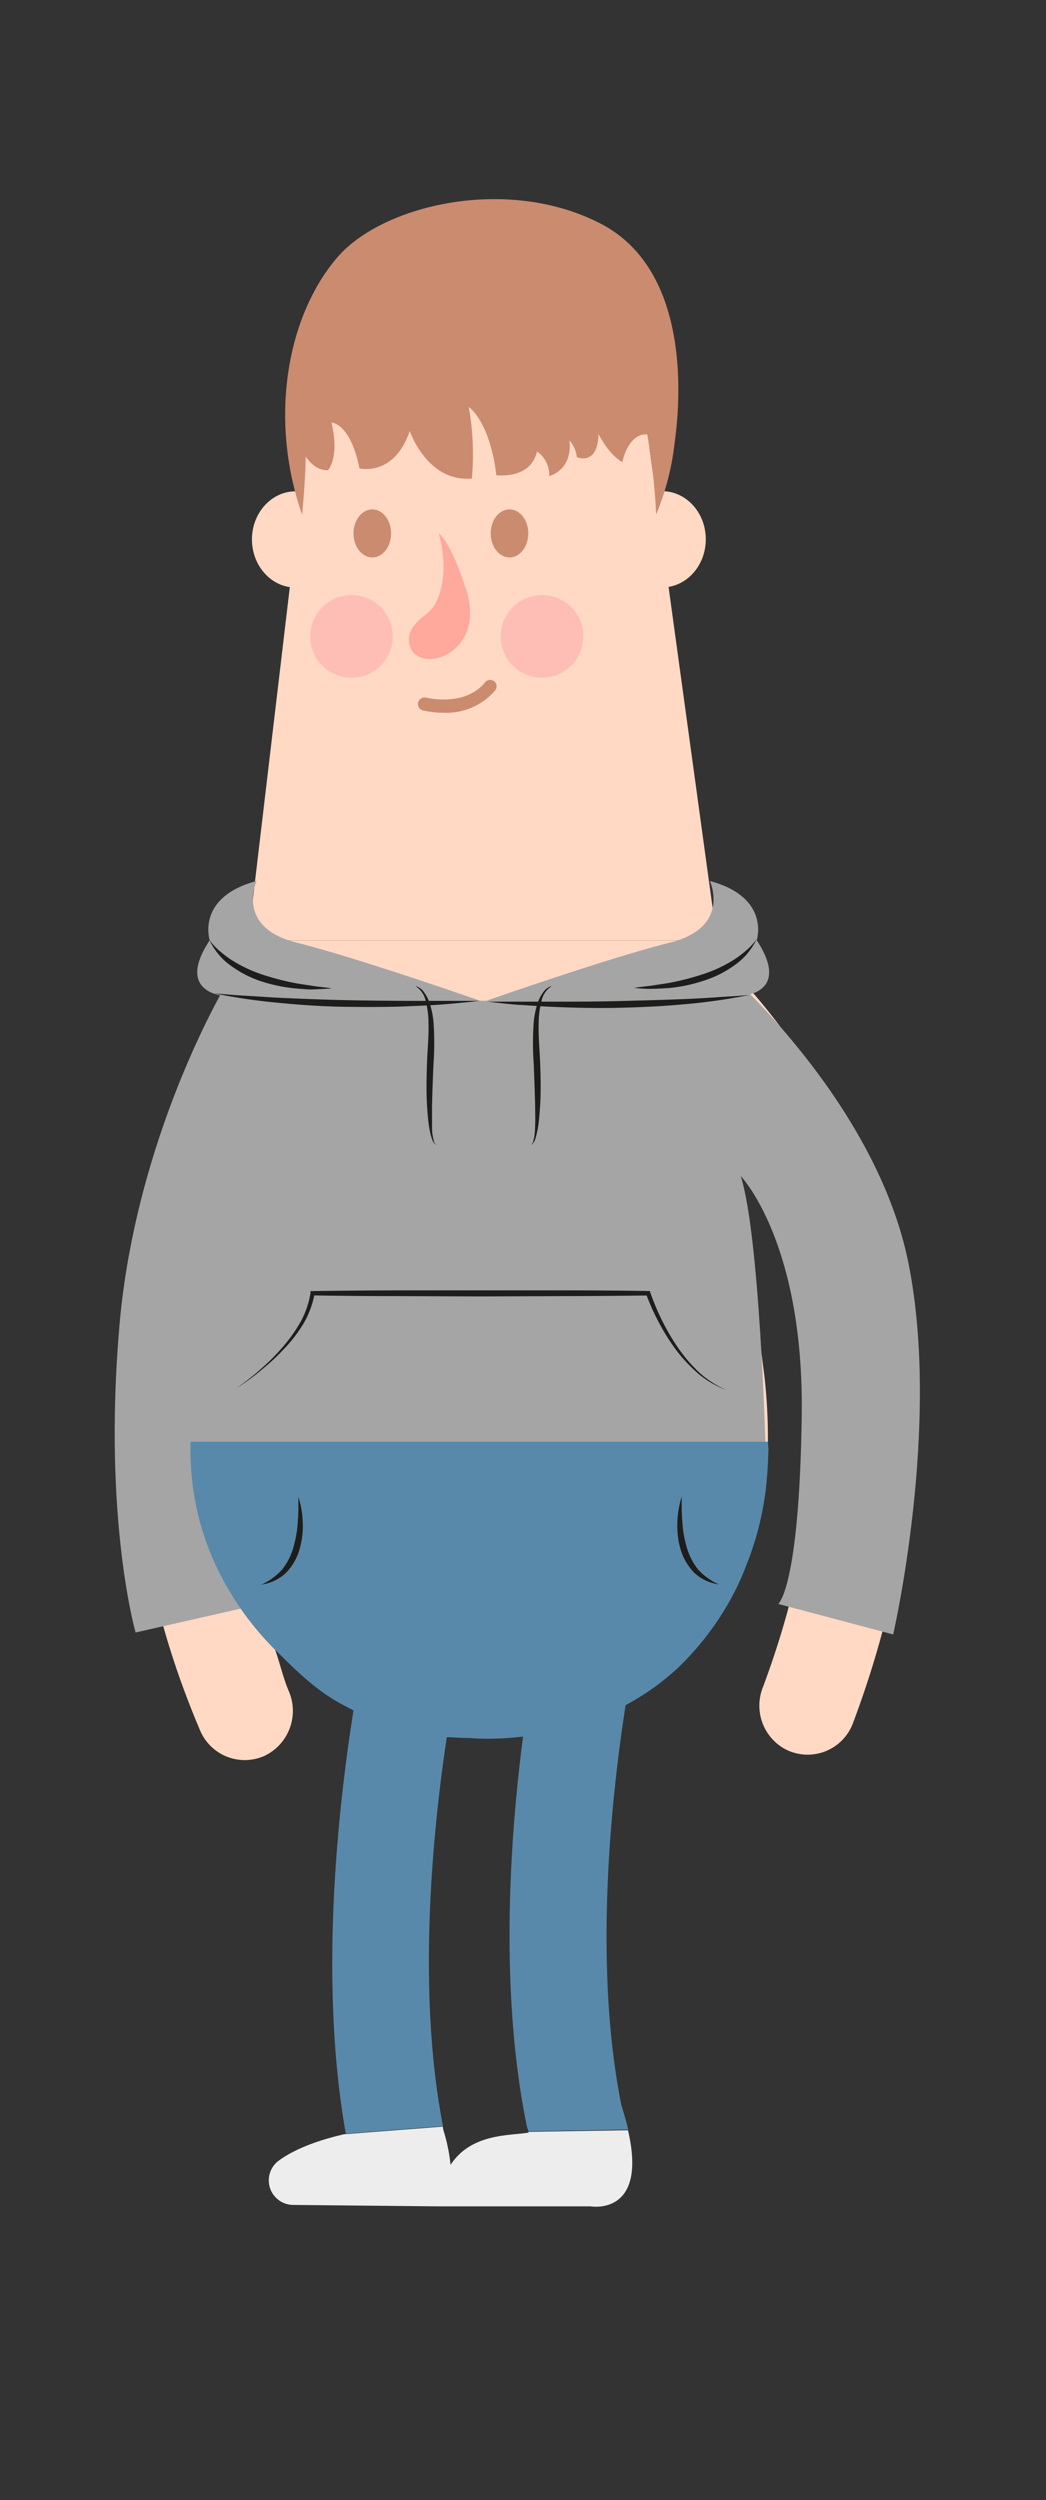 <svg xmlns="http://www.w3.org/2000/svg" viewBox="0 0 162 387"><rect x="0" y="0" width="162" height="387" fill="#333333" stroke="none"/><defs><style>.cls-1{fill:#ffd9c4;}.cls-2{fill:#cb8b6f;}.cls-3{fill:#ffbeb5;}.cls-4{fill:#ffa89c;}.cls-5{fill:#a5a5a5;}.cls-6{fill:#1d1d1b;}.cls-7{fill:#5989aa;}.cls-8{fill:#ededed;}</style></defs><g id="casual_head"><path class="cls-1" d="M99.19,59.14A19.31,19.31,0,0,0,80.37,43.88H67.47A19.33,19.33,0,0,0,48.64,59.14L38.41,145.59h72.65Z"/><ellipse class="cls-1" cx="45.79" cy="83.5" rx="6.77" ry="7.45"/><ellipse class="cls-1" cx="102.54" cy="83.48" rx="6.77" ry="7.45"/><ellipse class="cls-2" cx="57.66" cy="82.57" rx="2.91" ry="3.72"/><ellipse class="cls-2" cx="78.91" cy="82.57" rx="2.91" ry="3.72"/><circle class="cls-3" cx="54.44" cy="98.51" r="6.4"/><circle class="cls-3" cx="83.95" cy="98.51" r="6.4"/><path class="cls-2" d="M68.72,110.33a13.94,13.94,0,0,1-3.23-.37A1,1,0,1,1,66,108c.06,0,6,1.49,9.14-2.39a1,1,0,0,1,1.41-.14,1,1,0,0,1,.14,1.4A9.94,9.94,0,0,1,68.72,110.33Z"/><path class="cls-4" d="M67.66,93a5.72,5.72,0,0,1-1.88,2.26c-1.26.92-3.25,2.83-2.12,5.18,1.84,3.84,11.66.55,8.53-9.17-2.45-7.63-4.26-8.72-4.26-8.72S69.81,88.24,67.66,93Z"/><path class="cls-2" d="M46.79,79.66s.55-5.68.55-9c0,0,1.36,2.25,3.46,2.12,0,0,1.83-1.91.54-7.36,0,0,2.91,0,4.33,7.08,0,0,5.35,1.37,7.79-5.79,0,0,2.71,8,9.62,7.36A41.56,41.56,0,0,0,72.6,63s3.25,2.11,4.27,10.55c0,0,5.28.75,6.3-3.67a4.43,4.43,0,0,1,1.89,3.81s3.66-.88,3.12-5.52a4.45,4.45,0,0,1,1.15,2.59s3.23,1.46,3.37-3.58c0,0,1.51,3.13,3.68,4.35,0,0,.88-4.49,3.86-4.29a94.6,94.6,0,0,1,1.38,12.4A40.72,40.72,0,0,0,104.5,68.4c1-7.15,2.21-26.72-11.49-33.79-14.52-7.49-33.77-2.86-40.72,5.18C44.49,48.81,41.58,64.74,46.79,79.66Z"/></g><g id="casual_top"><path class="cls-1" d="M131.78,177.29A99.41,99.41,0,0,0,111.3,148l-.19-2.4H38.45l-2.17,21.72C26.74,182.41,10.12,218.87,31,267.88a7.5,7.5,0,0,0,10,3.9,7.71,7.71,0,0,0,3.7-10.06c-.82-1.93-1.4-4.43-2.09-6.35-8-8.08-13.11-18.63-13.11-30.91,0-.43,0-.86,0-1.29h89.43a86.88,86.88,0,0,0-.52-10l-5-38.37c10.26,16.66,20,45.62,4.72,86.44a7.66,7.66,0,0,0,3.5,9.53,7.49,7.49,0,0,0,10.46-4C147.34,226.19,140.34,195.72,131.78,177.29Z"/><circle class="cls-3" cx="48.01" cy="173.41" r="2.86"/><circle class="cls-3" cx="91.73" cy="173.41" r="2.86"/><path class="cls-5" d="M140.69,195.49c-3.71-18.42-17.37-34.32-24.49-41.58,2-.57,4.89-2.43,1-8.37,0,0,2.18-6.63-7.26-9.17,0,0,3.36,7.17-6.18,9.54s-28.42,9-28.42,9h-1s-18.89-6.63-28.42-9-6.18-9.54-6.18-9.54c-9.44,2.54-7.26,9.17-7.26,9.17-4.37,6.62-.22,8.17,1.6,8.53-3.45,6.34-13.49,26.64-15.59,51.23C15.92,235.08,21,252.7,21,252.7l17.62-4s-3.45-16.53-2.72-25.43h82.64s-.91-32.15-3.82-41.23c0,0,9.81,10.17,9.45,37s-3.64,29.24-3.64,29.24l17.8,4.72S145.78,220.73,140.69,195.49Z"/><path class="cls-6" d="M32.42,145.47a9.4,9.4,0,0,0,1.81,1.91,15.67,15.67,0,0,0,2.11,1.52A21.9,21.9,0,0,0,41.08,151a40.82,40.82,0,0,0,5.07,1.26l2.61.4c.88.11,1.76.19,2.64.34-.88.08-1.77.1-2.67.15s-1.79-.06-2.68-.12A24.75,24.75,0,0,1,40.76,152a17,17,0,0,1-4.85-2.4A10.18,10.18,0,0,1,32.42,145.47Z"/><path class="cls-6" d="M33.15,153.76c1.71.15,3.42.3,5.14.39s3.42.23,5.14.31c3.43.15,6.85.29,10.28.36s6.86.1,10.29.11l10.31,0c-1.71.19-3.42.35-5.14.5s-3.43.23-5.15.3c-3.44.17-6.89.16-10.33.12s-6.89-.26-10.32-.6A90.44,90.44,0,0,1,33.15,153.76Z"/><path class="cls-6" d="M64.32,152.62a2.33,2.33,0,0,1,1.32.93,6.22,6.22,0,0,1,.8,1.45,13.08,13.08,0,0,1,.7,3.2,46.42,46.42,0,0,1,0,6.46c-.1,2.13-.17,4.26-.23,6.38,0,1.07,0,2.13,0,3.19,0,.53,0,1.06.11,1.58a6.57,6.57,0,0,0,.16.77,1,1,0,0,0,.4.65c-.52-.24-.65-.87-.82-1.36a14.65,14.65,0,0,1-.33-1.6c-.15-1.07-.23-2.14-.3-3.22-.12-2.14-.07-4.29,0-6.43s.3-4.27.23-6.37a12.91,12.91,0,0,0-.39-3.1A3.65,3.65,0,0,0,64.32,152.62Z"/><path class="cls-6" d="M117.17,145.38a10.15,10.15,0,0,1-3.48,4.08,17.08,17.08,0,0,1-4.86,2.4,24.53,24.53,0,0,1-5.28,1.09c-.89.06-1.79.1-2.68.12s-1.79-.07-2.68-.15c.89-.15,1.77-.23,2.65-.34l2.61-.4a39.56,39.56,0,0,0,5.07-1.27,21.6,21.6,0,0,0,4.74-2.1,15.67,15.67,0,0,0,2.11-1.52A9.34,9.34,0,0,0,117.17,145.38Z"/><path class="cls-6" d="M116.11,154A87.45,87.45,0,0,1,106,155.45c-3.37.32-6.76.47-10.15.55s-6.77,0-10.16-.14c-1.69-.07-3.38-.2-5.07-.3s-3.37-.31-5.06-.51l10.15,0c3.38,0,6.75,0,10.12-.09s6.75-.17,10.12-.31c1.69-.07,3.37-.16,5.06-.28S114.42,154.18,116.11,154Z"/><path class="cls-6" d="M85.48,152.62a3.6,3.6,0,0,0-1.65,2.53,12.92,12.92,0,0,0-.4,3.1c-.07,2.1.15,4.21.23,6.37s.12,4.29,0,6.43c-.07,1.08-.15,2.15-.29,3.22-.09.54-.2,1.07-.34,1.6s-.3,1.12-.82,1.36a1,1,0,0,0,.4-.65,6.57,6.57,0,0,0,.16-.77,13.82,13.82,0,0,0,.11-1.58c.05-1.06,0-2.12,0-3.19q-.09-3.18-.22-6.38a44.92,44.92,0,0,1,0-6.46,13.56,13.56,0,0,1,.7-3.2,6.26,6.26,0,0,1,.81-1.45A2.28,2.28,0,0,1,85.48,152.62Z"/><path class="cls-6" d="M36.58,214.92a42.37,42.37,0,0,0,3.81-3,33.36,33.36,0,0,0,3.41-3.42,23.94,23.94,0,0,0,2.76-3.9,13.6,13.6,0,0,0,1.53-4.45l0-.3h.3q6.48-.09,13-.11l13,0,13,0q6.5,0,13,.1h.25l.08.23a36.41,36.41,0,0,0,1.91,4.52,34.5,34.5,0,0,0,2.51,4.22,23.3,23.3,0,0,0,3.23,3.71,15.63,15.63,0,0,0,4.14,2.65,14.94,14.94,0,0,1-4.29-2.47,24.06,24.06,0,0,1-3.43-3.63,31.29,31.29,0,0,1-2.67-4.22,34.71,34.71,0,0,1-2.06-4.56l.33.24q-6.49.09-13,.1l-13,.05-13-.05q-6.48,0-13-.11l.34-.29a14.5,14.5,0,0,1-1.71,4.63,22.16,22.16,0,0,1-3,3.91,33.91,33.91,0,0,1-3.57,3.32A35,35,0,0,1,36.58,214.92Z"/></g><g id="casual_bottom"><path class="cls-7" d="M118.93,223.17H29.5c0,.43,0,.86,0,1.29,0,12.28,5.1,22.83,13.11,30.91,3,3,6.18,6.13,9.87,8.19.75.41,1.5.81,2.27,1.19-2.19,13.75-5.5,41.38-1.19,65.55l-.21,0,15.26-1.18c-4.17-21.43-1.45-46.76.59-60.21l.55,0c1,.07,2.06.13,3.13.13,0,0,.56.06,1.55.09a45.45,45.45,0,0,0,6.58-.32c-2,15.36-3.69,39,.5,59.91a6.9,6.9,0,0,0,.35,1.2l15.44-.28c-.21-.91-.48-1.88-.81-2.93,0,0-.2-.61-.27-.93-4.43-22.13-1.4-48.6.67-61.83,1.07-.58,2.15-1.21,3.21-1.92a39.08,39.08,0,0,0,4.54-3.52c.81-.75,1.6-1.55,2.35-2.38a44,44,0,0,0,7-10.17v0c.32-.63.61-1.28.9-1.93.13-.32.27-.63.41-1s.32-.82.48-1.23.36-.93.52-1.41.39-1.13.56-1.7l.18-.57a48.81,48.81,0,0,0,1.54-7.36c.17-1.49.29-3,.37-4.49,0-.64.06-1.27.06-1.91C119,224,118.94,223.6,118.93,223.17Z"/><path class="cls-8" d="M81.86,330.11c-2.65.51-8.82,0-12.08,5a27.15,27.15,0,0,0-1.12-5.41l-.09-.51-15.26,1.18c-2.73.61-7.16,1.88-10.2,4.13a3.8,3.8,0,0,0,2.3,6.81l22.26.22H91.46s8.92,1.59,5.8-11.78L81.82,330A.76.76,0,0,0,81.86,330.11Z"/><path class="cls-7" d="M46.2,231.67s2.32,11.44-5.72,13.62"/><path class="cls-6" d="M46.2,231.67a14.28,14.28,0,0,1,.69,4.06,13.06,13.06,0,0,1-.51,4.15,8.64,8.64,0,0,1-2.15,3.65,7,7,0,0,1-3.75,1.76,9.71,9.71,0,0,0,3.19-2.3,9.82,9.82,0,0,0,1.75-3.4,17.82,17.82,0,0,0,.69-3.88A38.61,38.61,0,0,0,46.2,231.67Z"/><path class="cls-7" d="M105.59,231.67s-2.31,11.44,5.72,13.62"/><path class="cls-6" d="M105.59,231.67a38.61,38.61,0,0,0,.09,4,17.82,17.82,0,0,0,.69,3.88,10,10,0,0,0,1.75,3.4,9.71,9.71,0,0,0,3.19,2.3,7,7,0,0,1-3.75-1.76,8.74,8.74,0,0,1-2.15-3.65,12.77,12.77,0,0,1-.5-4.15A13.93,13.93,0,0,1,105.59,231.67Z"/></g></svg>